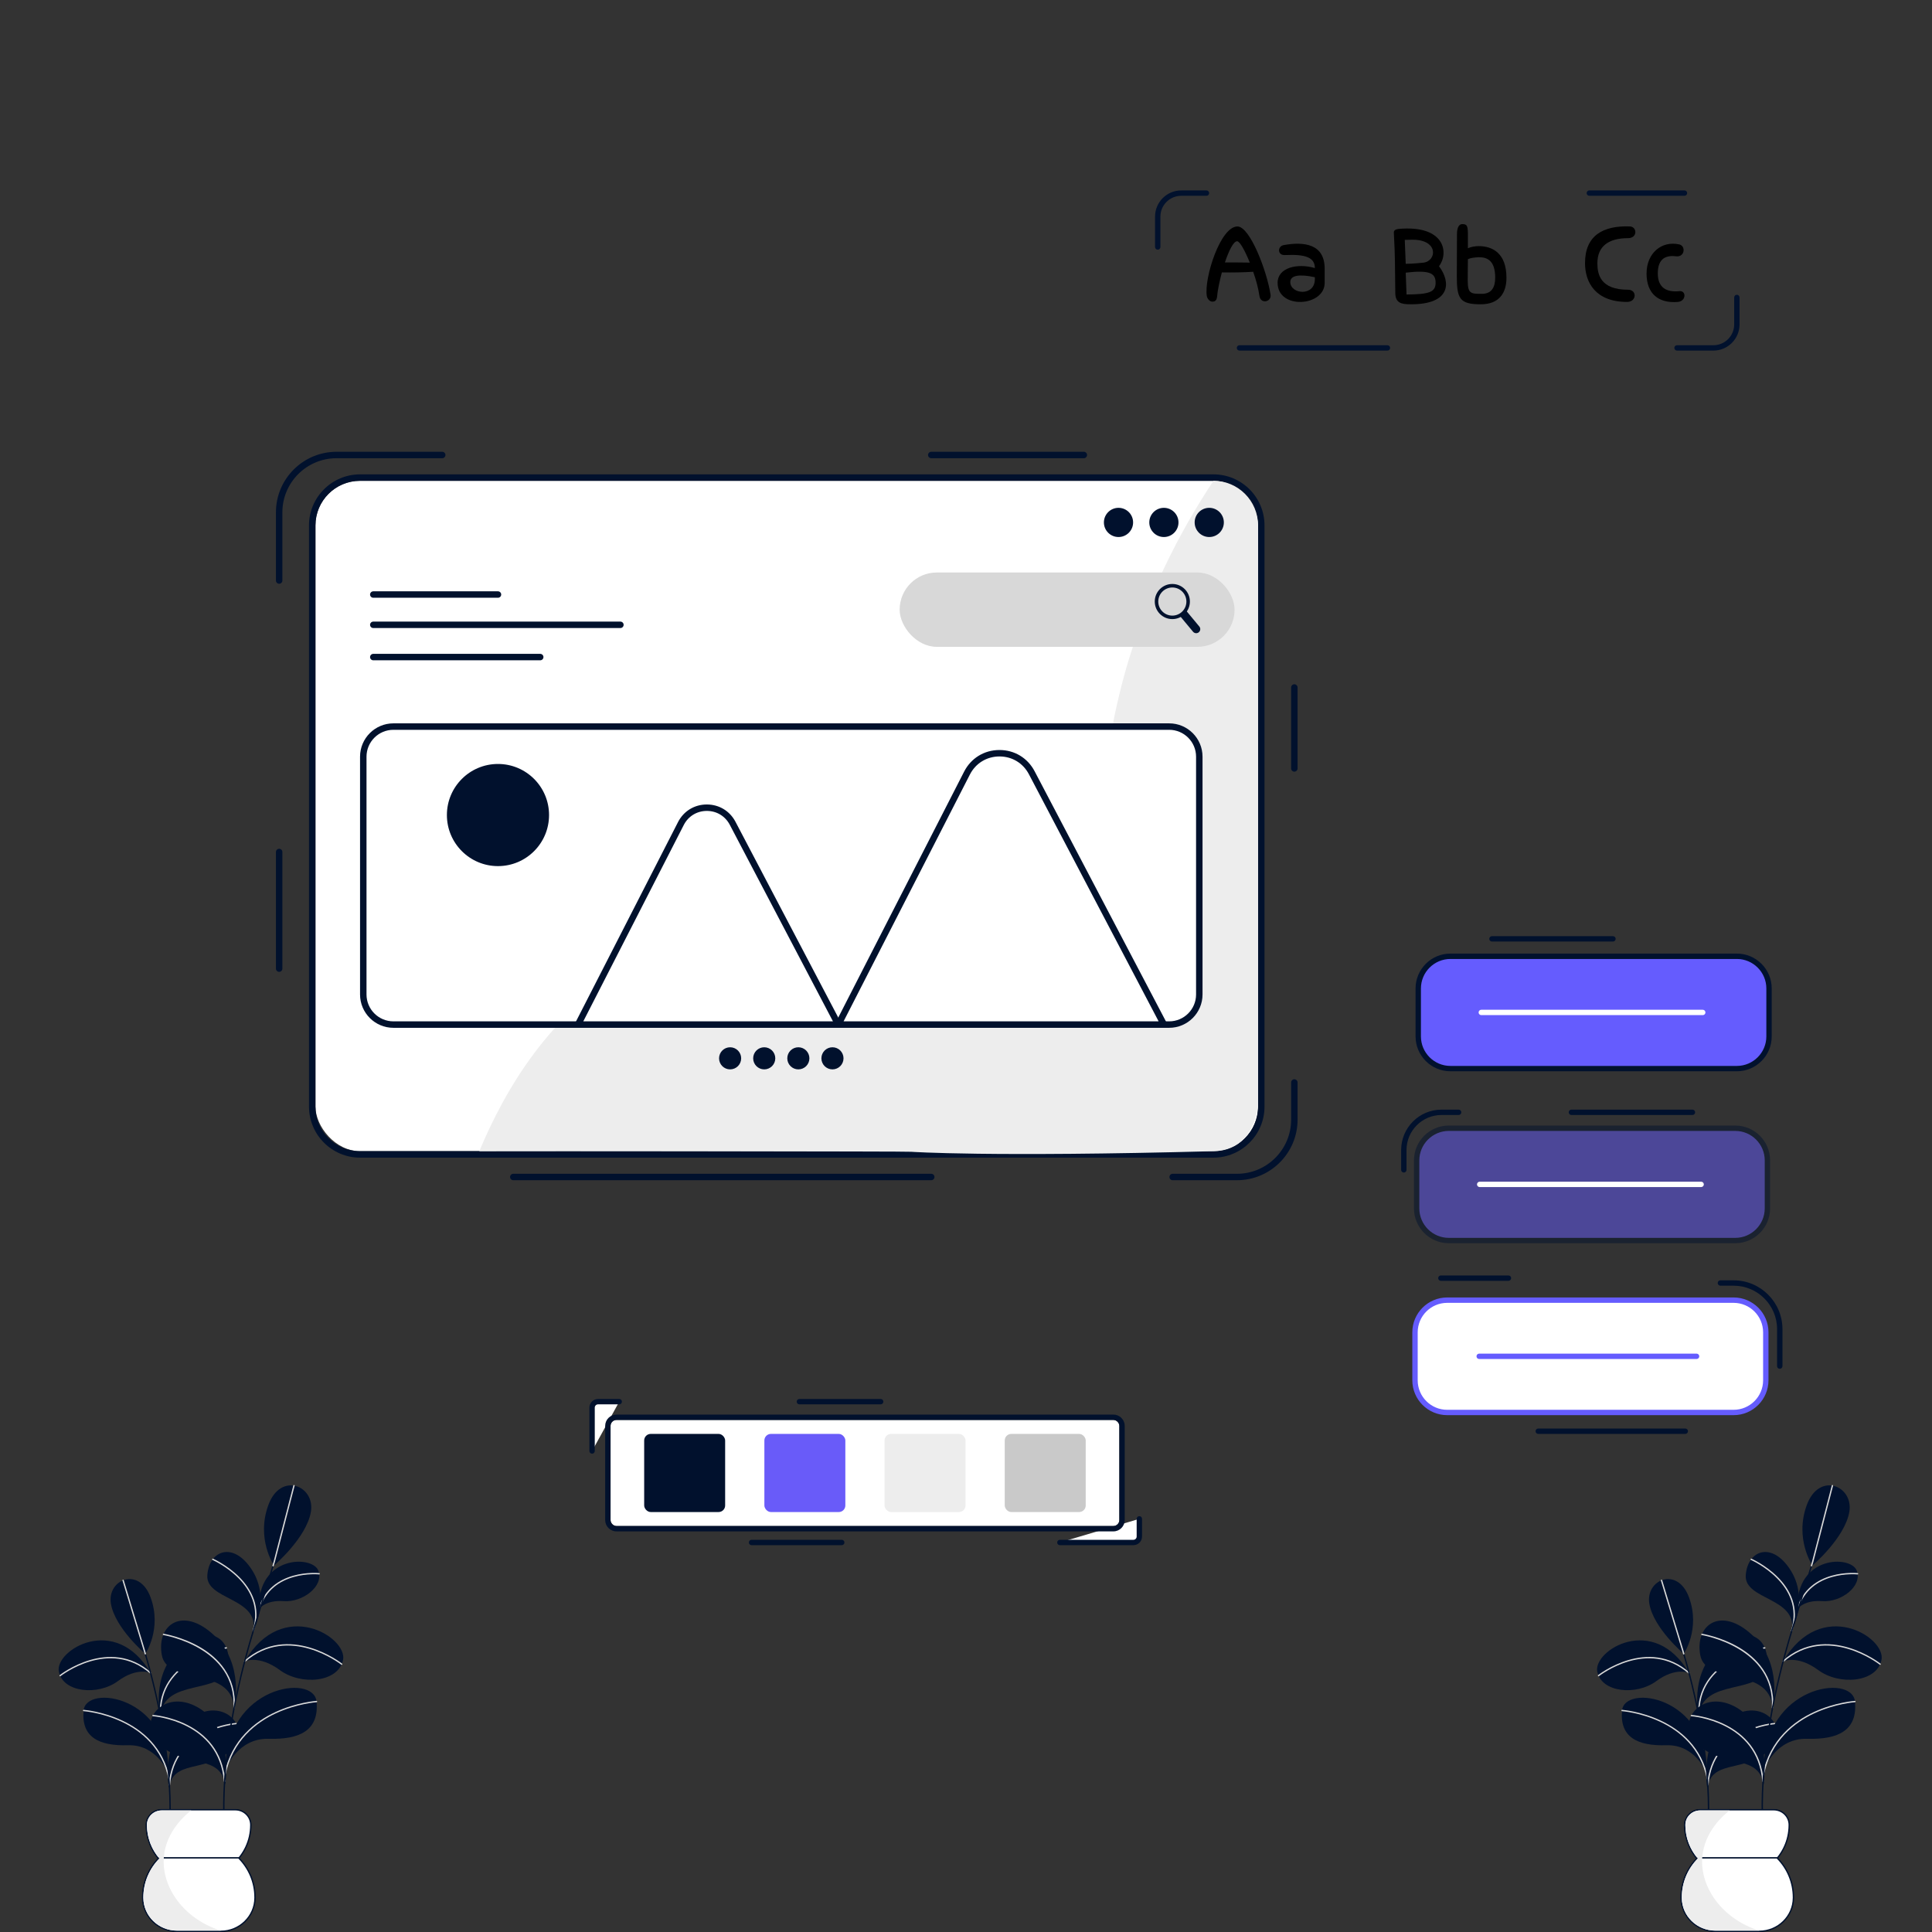 <?xml version="1.0" encoding="UTF-8"?>
<svg id="SystemLight" xmlns="http://www.w3.org/2000/svg" viewBox="0 0 1080 1080">
  <rect x="0" y="0" width="1080" height="1080" fill="#333333" stroke="none"/>
  <defs>
    <style>
      .cls-1 {
        fill: #fff;
      }

      .cls-2 {
        fill: #d8d8d8;
      }

      .cls-3 {
        opacity: .5;
      }

      .cls-4 {
        fill: #c9c9c9;
      }

      .cls-5 {
        fill: #655cfe;
      }

      .cls-6 {
        fill: #01112d;
      }

      .cls-7 {
        fill: #695bf9;
      }

      .cls-8 {
        fill: #ededed;
      }
    </style>
  </defs>
  <g>
    <g>
      <path class="cls-6" d="M84.2,935.22s-7.39-3.53-18.37,4.58c-10.98,8.11-30.55,6.49-32.94-5.35-2.39-11.84,31.48-32.94,51.3,.76Z"/>
      <path class="cls-6" d="M89.72,959.44s-5.75-22.63,10.48-37.84c16.23-15.21,30.07-5.66,27.21,10.33-2.86,15.99-36.23,5.61-37.69,27.51Z"/>
      <path class="cls-6" d="M94.35,999.47s-4.76-29,13.92-40.04c18.67-11.04,33.75,8.59,19.53,20.02-14.22,11.43-30.71,4.27-33.44,20.02Z"/>
      <path class="cls-6" d="M81.23,924.49s-16.83-14.29-19.21-27.89c-2.39-13.6,15.73-21.27,22.18-3.59,6.46,17.67-2.97,31.48-2.97,31.48Z"/>
      <path class="cls-6" d="M93.8,990.88s-6.01-15.75-22.24-15.28c-16.23,.48-26.25-4.49-24.82-19.43,1.43-14.94,47.83-7.78,47.07,34.7Z"/>
      <path class="cls-2" d="M94.56,994.94c-.18,0-.34-.13-.37-.31-6.86-35.01-47.07-38.05-47.48-38.07-.21-.01-.37-.19-.35-.4,.01-.21,.2-.37,.4-.35,.41,.03,41.2,3.1,48.17,38.68,.04,.21-.09,.4-.3,.44-.02,0-.05,0-.07,0Z"/>
      <path class="cls-2" d="M94.71,998.2s-.02,0-.03,0c-.21-.02-.36-.2-.35-.41,2.35-32.03,37.33-34.65,37.68-34.68,.2,0,.39,.14,.4,.35,.01,.21-.15,.39-.35,.4-.35,.02-34.67,2.61-36.97,33.97-.01,.2-.18,.35-.38,.35Z"/>
      <path class="cls-2" d="M33.6,937.07c-.11,0-.22-.05-.3-.14-.13-.16-.1-.4,.06-.53,.28-.22,27.86-21.75,51.08-1.46,.16,.14,.17,.38,.04,.53-.14,.16-.38,.17-.54,.04-22.74-19.87-49.84,1.26-50.11,1.48-.07,.06-.15,.08-.24,.08Z"/>
      <path class="cls-2" d="M89.72,959.82c-.2,0-.37-.16-.38-.36-1.89-32.15,36.74-38.6,37.13-38.67,.2-.03,.4,.11,.43,.32,.03,.21-.11,.4-.32,.43-.38,.06-38.34,6.41-36.49,37.87,.01,.21-.15,.39-.36,.4,0,0-.01,0-.02,0Z"/>
      <path class="cls-6" d="M94.72,1025.78l-.75-.11c.05-.37,5.32-37.8-13.1-101.07l.73-.21c18.48,63.45,13.18,101.02,13.13,101.4Z"/>
      <path class="cls-2" d="M81.23,924.87c-.16,0-.32-.11-.36-.27-.5-1.72-1.02-3.45-1.55-5.21l-10.87-35.87c-.06-.2,.05-.41,.25-.47,.2-.06,.41,.05,.47,.25l10.87,35.87c.54,1.76,1.06,3.5,1.56,5.22,.06,.2-.06,.41-.26,.47-.04,.01-.07,.02-.11,.02Z"/>
    </g>
    <g>
      <path class="cls-6" d="M136.78,928.7s7.92-3.79,19.69,4.91c11.77,8.7,32.75,6.96,35.31-5.73,2.56-12.69-33.75-35.31-55,.82Z"/>
      <path class="cls-6" d="M130.85,954.66s6.17-24.27-11.23-40.57c-17.4-16.3-32.24-6.07-29.17,11.08,3.07,17.14,38.84,6.01,40.4,29.49Z"/>
      <path class="cls-6" d="M125.9,997.58s5.1-31.09-14.92-42.92c-20.02-11.84-36.18,9.21-20.93,21.46,15.25,12.25,32.92,4.57,35.85,21.46Z"/>
      <path class="cls-6" d="M153.18,875.12s18.04-15.32,20.6-29.9c2.56-14.59-16.86-22.8-23.78-3.85-6.92,18.95,3.18,33.75,3.18,33.75Z"/>
      <path class="cls-6" d="M126.48,988.37s6.45-16.89,23.85-16.38c17.4,.51,28.15-4.81,26.61-20.83-1.54-16.02-51.28-8.34-50.46,37.2Z"/>
      <path class="cls-2" d="M125.67,992.69s-.05,0-.07,0c-.21-.04-.34-.24-.3-.44,3.9-19.93,17.74-30.14,28.66-35.2,11.81-5.47,22.85-6.24,22.96-6.25,.2,0,.39,.14,.4,.35,.01,.21-.14,.39-.35,.4-.11,0-11.03,.78-22.71,6.19-10.75,4.98-24.37,15.04-28.21,34.65-.03,.18-.19,.31-.37,.31Z"/>
      <path class="cls-2" d="M125.51,996.19c-.2,0-.36-.15-.38-.35-2.47-33.65-39.29-36.42-39.66-36.45-.21-.01-.37-.19-.35-.4,.01-.21,.22-.36,.4-.35,.38,.02,37.85,2.83,40.37,37.15,.01,.21-.14,.39-.35,.41,0,0-.02,0-.03,0Z"/>
      <path class="cls-2" d="M191.02,930.65c-.08,0-.17-.03-.24-.08-.29-.23-29.37-22.9-53.76-1.58-.16,.14-.4,.12-.54-.04-.14-.16-.12-.4,.04-.53,24.87-21.74,54.43,1.33,54.73,1.56,.16,.13,.19,.37,.06,.53-.07,.09-.19,.14-.3,.14Z"/>
      <path class="cls-6" d="M144.73,899.62s3.37-5.35,13.89-4.57c10.52,.78,22.64-8.34,19.33-17.06-3.31-8.72-34.14-8.57-33.22,21.62Z"/>
      <path class="cls-2" d="M144.73,900s-.07,0-.11-.02c-.2-.06-.31-.27-.25-.47,6.84-22.89,33.81-20.17,34.08-20.14,.21,.02,.36,.21,.34,.42-.02,.21-.21,.36-.42,.33-.27-.03-26.61-2.67-33.27,19.61-.05,.16-.2,.27-.36,.27Z"/>
      <path class="cls-2" d="M130.85,955.04s-.01,0-.02,0c-.21-.01-.37-.19-.36-.4,1.99-33.75-38.73-40.57-39.15-40.63-.21-.03-.35-.23-.32-.43,.03-.21,.23-.35,.43-.32,.1,.02,10.56,1.71,20.63,7.63,9.32,5.48,20.22,15.79,19.16,33.8-.01,.2-.18,.36-.38,.36Z"/>
      <path class="cls-6" d="M141.56,911.66s9.69-17.73-.64-33.96c-10.33-16.23-23.98-11.21-25.02,2.8-1.04,14.01,29.15,12.49,25.66,31.15Z"/>
      <path class="cls-2" d="M141.56,912.04s-.08,0-.12-.02c-.2-.06-.31-.28-.25-.48,8.3-25.91-22.09-39.38-22.4-39.52-.19-.08-.28-.31-.2-.5,.08-.19,.31-.28,.5-.2,.31,.14,31.33,13.87,22.82,40.44-.05,.16-.2,.26-.36,.26Z"/>
      <path class="cls-6" d="M125.52,1025.78c-.06-.42-6.04-42.88,15.74-114.29l11.01-36.34,.73,.22-11.01,36.34c-21.73,71.25-15.78,113.54-15.72,113.96l-.75,.11Z"/>
      <path class="cls-2" d="M152.64,875.65s-.07,0-.11-.02c-.2-.06-.31-.27-.25-.47l.64-2.12,11.06-42.66c.05-.2,.26-.33,.46-.27,.2,.05,.32,.26,.27,.46l-11.06,42.67-.65,2.13c-.05,.16-.2,.27-.36,.27Z"/>
    </g>
    <g>
      <path class="cls-1" d="M91.89,1042.14c-.09,0-.18-.03-.25-.1-6.28-5.56-9.88-13.53-9.88-21.86v-.08c.01-4.65,3.88-8.44,8.61-8.44h41.21c4.73,0,8.6,3.78,8.61,8.43v.09c0,8.34-3.6,16.3-9.88,21.86-.07,.06-.16,.1-.25,.1h-38.17Z"/>
      <path class="cls-6" d="M131.59,1012.04c4.48,0,8.22,3.58,8.23,8.06,0,.03,0,.06,0,.08,0,8.6-3.78,16.29-9.75,21.58h-38.18c-5.97-5.28-9.75-12.98-9.75-21.58,0-.03,0-.06,0-.08,.01-4.48,3.75-8.06,8.23-8.06h41.21m0-.76h-41.21c-4.94,0-8.98,3.95-8.99,8.81v.09c0,8.44,3.65,16.52,10.01,22.15,.14,.12,.32,.19,.5,.19h38.18c.19,0,.36-.07,.5-.19,6.36-5.63,10.01-13.7,10.01-22.15v-.09c-.01-4.86-4.05-8.81-8.99-8.81h0Z"/>
    </g>
    <g>
      <path class="cls-1" d="M98.84,1079.62c-10.45,0-19.01-8.38-19.08-18.69v-.21c0-8.31,3.22-16.15,9.07-22.07,.07-.07,.17-.11,.27-.11h44.11c.1,0,.2,.04,.27,.11,5.85,5.92,9.07,13.76,9.07,22.07v.21c-.07,10.31-8.63,18.69-19.08,18.69h-24.64Z"/>
      <path class="cls-6" d="M133.21,1038.92c5.54,5.6,8.96,13.3,8.96,21.8,0,.07,0,.14,0,.21-.07,10.18-8.52,18.31-18.7,18.31h-24.64c-10.18,0-18.63-8.13-18.7-18.31,0-.07,0-.14,0-.21,0-8.5,3.43-16.2,8.96-21.8h44.11m0-.76h-44.11c-.2,0-.4,.08-.54,.23-5.92,5.99-9.18,13.92-9.18,22.33v.21c.07,10.51,8.8,19.06,19.46,19.06h24.64c10.66,0,19.39-8.55,19.46-19.06v-.21c0-8.41-3.26-16.34-9.18-22.33-.14-.14-.34-.23-.54-.23h0Z"/>
    </g>
    <path class="cls-8" d="M89.1,1038.92h0c-4.33-5.04-6.97-11.58-6.97-18.75v-.08c.01-4.48,3.75-8.06,8.23-8.06h16.54c-2.65,2.04-14.06,11.26-15.3,26.02-1.43,17.1,11.37,34.78,31.86,41.18-8.21,0-16.43,0-24.64,0-10.18,0-18.63-8.13-18.7-18.31,0-.07,0-.14,0-.21,0-8.5,3.43-16.2,8.96-21.8Z"/>
  </g>
  <g>
    <g>
      <path class="cls-6" d="M944.19,935.22s-7.39-3.53-18.37,4.58c-10.98,8.11-30.55,6.49-32.94-5.35-2.39-11.84,31.48-32.94,51.3,.76Z"/>
      <path class="cls-6" d="M949.72,959.44s-5.75-22.63,10.48-37.84c16.23-15.21,30.07-5.66,27.21,10.33-2.86,15.99-36.23,5.61-37.69,27.51Z"/>
      <path class="cls-6" d="M954.34,999.47s-4.76-29,13.92-40.04c18.67-11.04,33.75,8.59,19.53,20.02-14.22,11.43-30.71,4.27-33.44,20.02Z"/>
      <path class="cls-6" d="M941.22,924.49s-16.83-14.29-19.21-27.89c-2.39-13.6,15.73-21.27,22.18-3.59,6.46,17.67-2.97,31.48-2.97,31.48Z"/>
      <path class="cls-6" d="M953.8,990.88s-6.01-15.75-22.24-15.28c-16.23,.48-26.25-4.49-24.82-19.43,1.43-14.94,47.83-7.78,47.07,34.7Z"/>
      <path class="cls-2" d="M954.55,994.94c-.18,0-.34-.13-.37-.31-6.86-35.01-47.07-38.05-47.48-38.07-.21-.01-.37-.19-.35-.4,.01-.21,.2-.37,.4-.35,.41,.03,41.2,3.1,48.17,38.68,.04,.21-.09,.4-.3,.44-.02,0-.05,0-.07,0Z"/>
      <path class="cls-2" d="M954.7,998.2s-.02,0-.03,0c-.21-.02-.36-.2-.35-.41,2.35-32.03,37.33-34.65,37.68-34.68,.2,0,.39,.14,.4,.35,.01,.21-.15,.39-.35,.4-.35,.02-34.67,2.61-36.97,33.97-.01,.2-.18,.35-.38,.35Z"/>
      <path class="cls-2" d="M893.59,937.07c-.11,0-.22-.05-.3-.14-.13-.16-.1-.4,.06-.53,.28-.22,27.86-21.75,51.08-1.46,.16,.14,.17,.38,.04,.53-.14,.16-.38,.17-.54,.04-22.74-19.87-49.84,1.26-50.11,1.48-.07,.06-.15,.08-.24,.08Z"/>
      <path class="cls-2" d="M949.72,959.82c-.2,0-.37-.16-.38-.36-1.89-32.15,36.74-38.6,37.13-38.67,.2-.03,.4,.11,.43,.32,.03,.21-.11,.4-.32,.43-.38,.06-38.34,6.41-36.49,37.87,.01,.21-.15,.39-.36,.4,0,0-.01,0-.02,0Z"/>
      <path class="cls-6" d="M954.71,1025.78l-.75-.11c.05-.37,5.32-37.8-13.1-101.07l.73-.21c18.48,63.45,13.18,101.02,13.13,101.4Z"/>
      <path class="cls-2" d="M941.22,924.87c-.16,0-.32-.11-.36-.27-.5-1.72-1.02-3.45-1.55-5.21l-10.87-35.87c-.06-.2,.05-.41,.25-.47,.2-.06,.41,.05,.47,.25l10.87,35.87c.54,1.76,1.06,3.5,1.56,5.22,.06,.2-.06,.41-.26,.47-.04,.01-.07,.02-.11,.02Z"/>
    </g>
    <g>
      <path class="cls-6" d="M996.77,928.7s7.92-3.79,19.69,4.91c11.77,8.7,32.75,6.96,35.31-5.73,2.56-12.69-33.75-35.31-55,.82Z"/>
      <path class="cls-6" d="M990.84,954.66s6.17-24.27-11.23-40.57c-17.4-16.3-32.24-6.07-29.17,11.08,3.07,17.14,38.84,6.01,40.4,29.49Z"/>
      <path class="cls-6" d="M985.89,997.58s5.1-31.09-14.92-42.92c-20.02-11.84-36.18,9.21-20.93,21.46,15.25,12.25,32.92,4.57,35.85,21.46Z"/>
      <path class="cls-6" d="M1013.17,875.12s18.04-15.32,20.6-29.9c2.56-14.59-16.86-22.8-23.78-3.85-6.92,18.95,3.18,33.75,3.18,33.75Z"/>
      <path class="cls-6" d="M986.47,988.37s6.45-16.89,23.85-16.38c17.4,.51,28.15-4.81,26.61-20.83-1.54-16.02-51.28-8.34-50.46,37.2Z"/>
      <path class="cls-2" d="M985.66,992.69s-.05,0-.07,0c-.21-.04-.34-.24-.3-.44,3.9-19.93,17.74-30.14,28.66-35.2,11.81-5.47,22.85-6.24,22.96-6.25,.2,0,.39,.14,.4,.35,.01,.21-.14,.39-.35,.4-.11,0-11.03,.78-22.71,6.19-10.75,4.98-24.37,15.04-28.21,34.65-.03,.18-.19,.31-.37,.31Z"/>
      <path class="cls-2" d="M985.5,996.19c-.2,0-.36-.15-.38-.35-2.47-33.65-39.29-36.42-39.66-36.45-.21-.01-.37-.19-.35-.4,.01-.21,.22-.36,.4-.35,.38,.02,37.85,2.83,40.37,37.15,.01,.21-.14,.39-.35,.41,0,0-.02,0-.03,0Z"/>
      <path class="cls-2" d="M1051.01,930.65c-.08,0-.17-.03-.24-.08-.29-.23-29.37-22.9-53.76-1.58-.16,.14-.4,.12-.54-.04-.14-.16-.12-.4,.04-.53,24.87-21.74,54.43,1.33,54.73,1.56,.16,.13,.19,.37,.06,.53-.07,.09-.19,.14-.3,.14Z"/>
      <path class="cls-6" d="M1004.72,899.62s3.37-5.35,13.89-4.57c10.52,.78,22.64-8.34,19.33-17.06-3.31-8.72-34.14-8.57-33.22,21.62Z"/>
      <path class="cls-2" d="M1004.72,900s-.07,0-.11-.02c-.2-.06-.31-.27-.25-.47,6.84-22.89,33.81-20.17,34.08-20.14,.21,.02,.36,.21,.34,.42-.02,.21-.21,.36-.42,.33-.27-.03-26.61-2.67-33.27,19.61-.05,.16-.2,.27-.36,.27Z"/>
      <path class="cls-2" d="M990.84,955.04s-.01,0-.02,0c-.21-.01-.37-.19-.36-.4,1.99-33.75-38.73-40.57-39.15-40.63-.21-.03-.35-.23-.32-.43,.03-.21,.23-.35,.43-.32,.1,.02,10.56,1.71,20.63,7.63,9.32,5.48,20.22,15.79,19.16,33.8-.01,.2-.18,.36-.38,.36Z"/>
      <path class="cls-6" d="M1001.55,911.66s9.69-17.73-.64-33.96c-10.33-16.23-23.98-11.21-25.02,2.8-1.04,14.01,29.15,12.49,25.66,31.15Z"/>
      <path class="cls-2" d="M1001.55,912.04s-.08,0-.12-.02c-.2-.06-.31-.28-.25-.48,8.3-25.91-22.09-39.38-22.4-39.52-.19-.08-.28-.31-.2-.5,.08-.19,.31-.28,.5-.2,.31,.14,31.33,13.87,22.82,40.44-.05,.16-.2,.26-.36,.26Z"/>
      <path class="cls-6" d="M985.52,1025.78c-.06-.42-6.04-42.88,15.74-114.29l11.01-36.34,.73,.22-11.01,36.34c-21.73,71.25-15.78,113.54-15.72,113.96l-.75,.11Z"/>
      <path class="cls-2" d="M1012.63,875.65s-.07,0-.11-.02c-.2-.06-.31-.27-.25-.47l.64-2.12,11.06-42.66c.05-.2,.26-.33,.46-.27,.2,.05,.32,.26,.27,.46l-11.06,42.67-.65,2.13c-.05,.16-.2,.27-.36,.27Z"/>
    </g>
    <g>
      <path class="cls-1" d="M951.88,1042.14c-.09,0-.18-.03-.25-.1-6.28-5.56-9.88-13.53-9.88-21.86v-.08c.01-4.65,3.88-8.44,8.61-8.44h41.21c4.73,0,8.6,3.78,8.61,8.43v.09c0,8.34-3.6,16.3-9.88,21.86-.07,.06-.16,.1-.25,.1h-38.17Z"/>
      <path class="cls-6" d="M991.58,1012.04c4.48,0,8.22,3.58,8.23,8.06,0,.03,0,.06,0,.08,0,8.6-3.78,16.29-9.75,21.58h-38.18c-5.97-5.28-9.75-12.98-9.75-21.58,0-.03,0-.06,0-.08,.01-4.48,3.75-8.06,8.23-8.06h41.21m0-.76h-41.21c-4.94,0-8.98,3.95-8.99,8.81v.09c0,8.44,3.65,16.52,10.01,22.15,.14,.12,.32,.19,.5,.19h38.18c.19,0,.36-.07,.5-.19,6.36-5.63,10.01-13.7,10.01-22.15v-.09c-.01-4.86-4.05-8.81-8.99-8.81h0Z"/>
    </g>
    <g>
      <path class="cls-1" d="M958.83,1079.62c-10.45,0-19.01-8.38-19.08-18.69v-.21c0-8.31,3.22-16.15,9.07-22.07,.07-.07,.17-.11,.27-.11h44.11c.1,0,.2,.04,.27,.11,5.85,5.92,9.07,13.76,9.07,22.07v.21c-.07,10.31-8.63,18.69-19.08,18.69h-24.64Z"/>
      <path class="cls-6" d="M993.2,1038.92c5.54,5.6,8.96,13.3,8.96,21.8,0,.07,0,.14,0,.21-.07,10.18-8.52,18.31-18.7,18.31h-24.64c-10.18,0-18.63-8.13-18.7-18.31,0-.07,0-.14,0-.21,0-8.5,3.43-16.2,8.96-21.8h44.11m0-.76h-44.11c-.2,0-.4,.08-.54,.23-5.92,5.99-9.18,13.92-9.18,22.33v.21c.07,10.51,8.8,19.06,19.46,19.06h24.64c10.66,0,19.39-8.55,19.46-19.06v-.21c0-8.41-3.26-16.34-9.18-22.33-.14-.14-.34-.23-.54-.23h0Z"/>
    </g>
    <path class="cls-8" d="M949.09,1038.92h0c-4.33-5.04-6.97-11.58-6.97-18.75v-.08c.01-4.48,3.75-8.06,8.23-8.06h16.54c-2.65,2.04-14.06,11.26-15.3,26.02-1.43,17.1,11.37,34.78,31.86,41.18-8.21,0-16.43,0-24.64,0-10.18,0-18.63-8.13-18.7-18.31,0-.07,0-.14,0-.21,0-8.5,3.43-16.2,8.96-21.8Z"/>
  </g>
  <g>
    <g>
      <path class="cls-6" d="M156.05,326.32c-1,0-1.8-.81-1.8-1.8v-38.12c0-18.67,15.19-33.85,33.85-33.85h59.11c1,0,1.8,.81,1.8,1.8s-.81,1.8-1.8,1.8h-59.11c-16.68,0-30.25,13.57-30.25,30.25v38.12c0,1-.81,1.8-1.8,1.8Z"/>
      <path class="cls-6" d="M156.05,543.27c-1,0-1.8-.81-1.8-1.8v-65.19c0-1,.81-1.8,1.8-1.8s1.8,.81,1.8,1.8v65.19c0,1-.81,1.8-1.8,1.8Z"/>
      <path class="cls-6" d="M520.57,659.75h-233.64c-1,0-1.8-.81-1.8-1.8s.81-1.8,1.8-1.8h233.64c1,0,1.8,.81,1.8,1.8s-.81,1.8-1.8,1.8Z"/>
      <path class="cls-6" d="M691.5,659.75h-35.98c-1,0-1.8-.81-1.8-1.8s.81-1.8,1.8-1.8h35.98c16.68,0,30.25-13.57,30.25-30.25v-20.79c0-1,.81-1.8,1.8-1.8s1.8,.81,1.8,1.8v20.79c0,18.67-15.19,33.85-33.85,33.85Z"/>
      <path class="cls-6" d="M723.55,431.36c-1,0-1.8-.81-1.8-1.8v-45.25c0-1,.81-1.8,1.8-1.8s1.8,.81,1.8,1.8v45.25c0,1-.81,1.8-1.8,1.8Z"/>
      <path class="cls-6" d="M605.87,256.15h-85.29c-1,0-1.8-.81-1.8-1.8s.81-1.8,1.8-1.8h85.29c1,0,1.8,.81,1.8,1.8s-.81,1.8-1.8,1.8Z"/>
    </g>
    <g>
      <rect class="cls-1" x="176.34" y="268.77" width="526.93" height="374.75" rx="24.92" ry="24.92"/>
      <path class="cls-6" d="M678.34,268.77c13.76,0,24.92,11.16,24.92,24.92v324.9c0,13.76-11.16,24.92-24.92,24.92H201.26c-13.76,0-24.92-11.16-24.92-24.92V293.7c0-13.76,11.16-24.92,24.92-24.92h477.08m0-3.61H201.26c-15.73,0-28.53,12.8-28.53,28.53v324.9c0,15.73,12.8,28.53,28.53,28.53h477.08c15.73,0,28.53-12.8,28.53-28.53V293.7c0-15.73-12.8-28.53-28.53-28.53h0Z"/>
    </g>
    <path class="cls-8" d="M678.34,268.77c-17.08,25.78-39.55,65.91-52.46,118.68-17.03,69.57,.38,88.24-19.03,112.36-44.17,54.87-156.06-14.75-253.37,39.91-46.58,26.16-71.67,70.61-85.55,103.81,25.94-.04,65.78-.07,114.61,0,83.3,.12,124.94,.17,126.83,.32,0,0,43,3.03,168.97-.32,2.27-.06,8.12-.29,13.56-4.01,7.42-5.08,10.22-14,11.36-20.91V293.7c0-13.76-11.16-24.92-24.92-24.92Z"/>
    <g>
      <rect class="cls-2" x="502.91" y="320.03" width="187.22" height="41.56" rx="20.78" ry="20.78"/>
      <g>
        <path class="cls-6" d="M661.89,336.96h4.57v16.35c0,1.26-1.02,2.28-2.28,2.28h0c-1.26,0-2.28-1.02-2.28-2.28v-16.35h0Z" transform="translate(-67.92 504.62) rotate(-39.74)"/>
        <g>
          <circle class="cls-2" cx="655.34" cy="336.26" r="8.84"/>
          <path class="cls-6" d="M655.34,346.08c-5.41,0-9.82-4.4-9.82-9.82s4.4-9.82,9.82-9.82,9.82,4.4,9.82,9.82-4.4,9.82-9.82,9.82Zm0-17.67c-4.33,0-7.86,3.52-7.86,7.86s3.52,7.86,7.86,7.86,7.86-3.52,7.86-7.86-3.52-7.86-7.86-7.86Z"/>
        </g>
      </g>
      <path class="cls-6" d="M278.37,334.15h-69.7c-1,0-1.8-.81-1.8-1.8s.81-1.8,1.8-1.8h69.7c1,0,1.8,.81,1.8,1.8s-.81,1.8-1.8,1.8Z"/>
      <path class="cls-6" d="M301.99,369.11h-93.32c-1,0-1.8-.81-1.8-1.8s.81-1.8,1.8-1.8h93.32c1,0,1.8,.81,1.8,1.8s-.81,1.8-1.8,1.8Z"/>
      <path class="cls-6" d="M346.81,351.08H208.67c-1,0-1.8-.81-1.8-1.8s.81-1.8,1.8-1.8h138.14c1,0,1.8,.81,1.8,1.8s-.81,1.8-1.8,1.8Z"/>
    </g>
    <g>
      <circle class="cls-6" cx="625.25" cy="292.04" r="8.16"/>
      <circle class="cls-6" cx="650.62" cy="292.04" r="8.16"/>
      <circle class="cls-6" cx="675.98" cy="292.04" r="8.16"/>
    </g>
    <g>
      <g>
        <rect class="cls-1" x="203.08" y="406.16" width="467.34" height="166.58" rx="16.84" ry="16.84"/>
        <path class="cls-6" d="M653.58,574.55H219.91c-10.28,0-18.64-8.36-18.64-18.64v-132.91c0-10.28,8.36-18.64,18.64-18.64h433.67c10.28,0,18.64,8.36,18.64,18.64v132.91c0,10.28-8.36,18.64-18.64,18.64ZM219.91,407.97c-8.29,0-15.03,6.74-15.03,15.03v132.91c0,8.29,6.74,15.03,15.03,15.03h433.67c8.29,0,15.03-6.74,15.03-15.03v-132.91c0-8.29-6.74-15.03-15.03-15.03H219.91Z"/>
      </g>
      <g>
        <path class="cls-1" d="M468.61,572.75h-145.51c19.17-37.46,38.34-74.91,57.51-112.37,6.02-11.76,22.8-11.85,28.94-.15,19.69,37.51,39.37,75.01,59.06,112.52Z"/>
        <path class="cls-6" d="M471.6,574.55h-151.44l58.85-114.99c3.14-6.14,9.13-9.82,16.02-9.85,.03,0,.07,0,.1,0,6.85,0,12.83,3.62,16.02,9.69l60.45,115.16Zm-145.55-3.61h139.58l-57.67-109.87c-2.55-4.86-7.34-7.76-12.83-7.76-.03,0-.05,0-.08,0-5.52,.03-10.32,2.98-12.83,7.89l-56.16,109.74Z"/>
      </g>
      <g>
        <path class="cls-1" d="M650.67,572.75h-182.05c23.98-46.86,47.97-93.72,71.95-140.58,7.53-14.72,28.53-14.83,36.21-.19,24.63,46.92,49.26,93.85,73.89,140.77Z"/>
        <path class="cls-6" d="M653.65,574.55h-187.99l73.29-143.21c3.85-7.52,11.19-12.04,19.65-12.08,.04,0,.08,0,.12,0,8.4,0,15.74,4.43,19.64,11.88l75.28,143.41Zm-182.09-3.61h176.12l-72.51-138.13c-3.27-6.24-9.42-9.95-16.45-9.95h-.1c-7.08,.04-13.23,3.82-16.45,10.12l-70.6,137.96Z"/>
      </g>
      <circle class="cls-6" cx="278.37" cy="455.61" r="28.55"/>
    </g>
    <g>
      <circle class="cls-6" cx="427.21" cy="591.61" r="6.18"/>
      <circle class="cls-6" cx="408.14" cy="591.61" r="6.18"/>
      <circle class="cls-6" cx="446.28" cy="591.61" r="6.18"/>
      <circle class="cls-6" cx="465.35" cy="591.61" r="6.18"/>
    </g>
  </g>
  <g>
    <path class="cls-6" d="M470.55,863.76h-50.43c-.83,0-1.5-.67-1.5-1.5s.67-1.5,1.5-1.5h50.43c.83,0,1.5,.67,1.5,1.5s-.67,1.5-1.5,1.5Z"/>
    <g>
      <path class="cls-1" d="M636.9,849.04v9.9c0,1.83-1.49,3.32-3.32,3.32h-41.11"/>
      <path class="cls-6" d="M633.58,863.76h-41.11c-.83,0-1.5-.67-1.5-1.5s.67-1.5,1.5-1.5h41.11c1,0,1.82-.82,1.82-1.82v-9.9c0-.83,.67-1.5,1.5-1.5s1.5,.67,1.5,1.5v9.9c0,2.66-2.16,4.82-4.82,4.82Z"/>
    </g>
    <path class="cls-6" d="M492.31,785.04h-45.45c-.83,0-1.5-.67-1.5-1.5s.67-1.5,1.5-1.5h45.45c.83,0,1.5,.67,1.5,1.5s-.67,1.5-1.5,1.5Z"/>
    <g>
      <path class="cls-1" d="M330.98,811.12v-24.26c0-1.83,1.49-3.32,3.32-3.32h11.86"/>
      <path class="cls-6" d="M330.98,812.62c-.83,0-1.5-.67-1.5-1.5v-24.26c0-2.66,2.16-4.82,4.82-4.82h11.86c.83,0,1.5,.67,1.5,1.5s-.67,1.5-1.5,1.5h-11.86c-1,0-1.82,.82-1.82,1.82v24.26c0,.83-.67,1.5-1.5,1.5Z"/>
    </g>
    <g>
      <rect class="cls-1" x="341.3" y="793.76" width="284.42" height="59.29" rx="3.32" ry="3.32"/>
      <path class="cls-6" d="M622.4,793.76c1.83,0,3.32,1.49,3.32,3.32v52.65c0,1.83-1.49,3.32-3.32,3.32H344.62c-1.83,0-3.32-1.49-3.32-3.32v-52.65c0-1.83,1.49-3.32,3.32-3.32h277.78m0-3H344.62c-3.48,0-6.32,2.83-6.32,6.32v52.65c0,3.48,2.83,6.32,6.32,6.32h277.78c3.48,0,6.32-2.83,6.32-6.32v-52.65c0-3.48-2.83-6.32-6.32-6.32h0Z"/>
    </g>
    <g>
      <rect class="cls-6" x="360.1" y="801.56" width="45.26" height="43.68" rx="3.67" ry="3.67"/>
      <rect class="cls-7" x="427.29" y="801.56" width="45.26" height="43.68" rx="3.67" ry="3.67"/>
      <rect class="cls-8" x="494.47" y="801.56" width="45.26" height="43.68" rx="3.67" ry="3.67"/>
      <rect class="cls-4" x="561.66" y="801.56" width="45.26" height="43.68" rx="3.67" ry="3.67"/>
    </g>
  </g>
  <g>
    <g>
      <g>
        <rect class="cls-5" x="792.82" y="534.57" width="196.09" height="62.78" rx="17.99" ry="17.99"/>
        <path class="cls-6" d="M970.91,598.85h-160.11c-10.75,0-19.49-8.74-19.49-19.49v-26.81c0-10.74,8.74-19.49,19.49-19.49h160.11c10.75,0,19.49,8.74,19.49,19.49v26.81c0,10.75-8.74,19.49-19.49,19.49Zm-160.11-62.78c-9.09,0-16.49,7.4-16.49,16.49v26.81c0,9.09,7.4,16.49,16.49,16.49h160.11c9.09,0,16.49-7.4,16.49-16.49v-26.81c0-9.09-7.4-16.49-16.49-16.49h-160.11Z"/>
      </g>
      <path class="cls-1" d="M951.85,567.46h-123.8c-.83,0-1.5-.67-1.5-1.5s.67-1.5,1.5-1.5h123.8c.83,0,1.5,.67,1.5,1.5s-.67,1.5-1.5,1.5Z"/>
    </g>
    <g>
      <g class="cls-3">
        <rect class="cls-5" x="791.91" y="630.69" width="196.09" height="62.78" rx="17.99" ry="17.99"/>
        <path class="cls-6" d="M970.01,694.97h-160.11c-10.75,0-19.49-8.74-19.49-19.49v-26.81c0-10.75,8.74-19.49,19.49-19.49h160.11c10.75,0,19.49,8.74,19.49,19.49v26.81c0,10.74-8.74,19.49-19.49,19.49Zm-160.11-62.78c-9.09,0-16.49,7.4-16.49,16.49v26.81c0,9.09,7.4,16.49,16.49,16.49h160.11c9.09,0,16.49-7.4,16.49-16.49v-26.81c0-9.09-7.4-16.49-16.49-16.49h-160.11Z"/>
      </g>
      <path class="cls-1" d="M950.95,663.58h-123.8c-.83,0-1.5-.67-1.5-1.5s.67-1.5,1.5-1.5h123.8c.83,0,1.5,.67,1.5,1.5s-.67,1.5-1.5,1.5Z"/>
    </g>
    <g>
      <g>
        <rect class="cls-1" x="791" y="726.8" width="196.09" height="62.78" rx="17.99" ry="17.99"/>
        <path class="cls-5" d="M969.1,791.08h-160.11c-10.75,0-19.49-8.74-19.49-19.49v-26.81c0-10.74,8.74-19.49,19.49-19.49h160.11c10.75,0,19.49,8.74,19.49,19.49v26.81c0,10.74-8.74,19.49-19.49,19.49Zm-160.11-62.78c-9.09,0-16.49,7.4-16.49,16.49v26.81c0,9.09,7.4,16.49,16.49,16.49h160.11c9.09,0,16.49-7.4,16.49-16.49v-26.81c0-9.09-7.4-16.49-16.49-16.49h-160.11Z"/>
      </g>
      <path class="cls-5" d="M948.4,759.69h-121.53c-.83,0-1.5-.67-1.5-1.5s.67-1.5,1.5-1.5h121.53c.83,0,1.5,.67,1.5,1.5s-.67,1.5-1.5,1.5Z"/>
    </g>
    <path class="cls-6" d="M942.09,801.56h-82.21c-.83,0-1.5-.67-1.5-1.5s.67-1.5,1.5-1.5h82.21c.83,0,1.5,.67,1.5,1.5s-.67,1.5-1.5,1.5Z"/>
    <path class="cls-6" d="M994.9,765.17c-.83,0-1.5-.67-1.5-1.5v-20.67c0-13.4-10.9-24.29-24.29-24.29h-7.4c-.83,0-1.5-.67-1.5-1.5s.67-1.5,1.5-1.5h7.4c15.05,0,27.29,12.24,27.29,27.29v20.67c0,.83-.67,1.5-1.5,1.5Z"/>
    <path class="cls-6" d="M843.24,715.99h-37.79c-.83,0-1.5-.67-1.5-1.5s.67-1.5,1.5-1.5h37.79c.83,0,1.5,.67,1.5,1.5s-.67,1.5-1.5,1.5Z"/>
    <path class="cls-6" d="M784.75,655.46c-.83,0-1.5-.67-1.5-1.5v-11.1c0-12.44,10.12-22.57,22.57-22.57h9.57c.83,0,1.5,.67,1.5,1.5s-.67,1.5-1.5,1.5h-9.57c-10.79,0-19.57,8.78-19.57,19.57v11.1c0,.83-.67,1.5-1.5,1.5Z"/>
    <path class="cls-6" d="M946.09,623.29h-67.66c-.83,0-1.5-.67-1.5-1.5s.67-1.5,1.5-1.5h67.66c.83,0,1.5,.67,1.5,1.5s-.67,1.5-1.5,1.5Z"/>
    <path class="cls-6" d="M901.67,526.33h-67.66c-.83,0-1.5-.67-1.5-1.5s.67-1.5,1.5-1.5h67.66c.83,0,1.5,.67,1.5,1.5s-.67,1.5-1.5,1.5Z"/>
  </g>
  <g>
    <g>
      <g>
        <path d="M704.04,165.48c-.54-3.86-1.8-8.8-3.5-13.56-5.39,.36-11.49,.45-17.51,.36-1.35,5.12-2.42,10.24-2.69,13.65-.27,2.25-1.35,2.69-2.69,2.69s-2.78-1.53-3.05-3.23c-1.53-9.88,7.54-38.79,17.15-38.79,7,0,16.52,25.05,18.5,38.16,.63,4.04-5.57,5.39-6.2,.72Zm-5.39-18.68c-2.69-6.64-5.57-11.94-7.09-11.94-2.07,0-4.67,5.39-6.83,11.85,4.58,0,9.97,0,13.92,.09Z"/>
        <path d="M740.5,150.21v7.9c0,13.38-26.31,15.09-26.31,0,0-8.53,11.05-11.13,20.83-8.26,0-5.93-5.21-7.81-16.7-7.27-4.31,.27-4.31-4.94-.72-5.57,11.49-2.07,22.9-.63,22.9,13.2Zm-5.48,5.75v-.99c-8.44-1.8-13.74-1.17-13.74,2.69,0,6.82,13.74,8.35,13.74-1.71Z"/>
      </g>
      <g>
        <path d="M779.98,163.81c-.27-17.24,0-18.23-.81-33.76-.09-1.44,1.26-1.89,2.51-2.07,26.4-2.42,28.29,13.74,22.72,20.83,6.83,8.98,6.65,21.46-15.98,21.28-5.12,0-8.35-.72-8.44-6.29Zm15.62-16.97c7.54-.81,8.8-12.84-5.93-12.84l-4.4,.09,.54,13.38c.72,0,3.86,0,9.79-.63Zm6.91,11.23c0-5.21-2.96-7.27-16.7-5.66l.45,12.21c12.57-.09,16.25-1.26,16.25-6.56Z"/>
        <path d="M842.12,155.28c0,8.35-3.95,14.82-14.37,14.82-11.67,0-13.38-3.05-13.38-15.54,0-10.42,.09-14.28,.09-23.71,0-4.4,1.62-5.57,2.87-5.57,2.6,0,3.14,.72,3.23,5.03v8.44c1.71-.72,3.95-1.17,6.02-1.17,7.54,0,15.54,3.77,15.54,17.69Zm-6.29,0c0-9.7-4.49-11.49-9.07-11.49-2.6,.09-4.85,.45-6.2,1.08-.09,5.84-.09,11.31-.09,12.12,0,7.27,1.89,7.27,7.9,7.27,5.3,0,7.45-3.5,7.45-8.98Z"/>
      </g>
      <g>
        <path d="M886.04,147.04c0-15.36,10.06-21.01,25.05-20.47,4.13,.18,4.4,6.56-.99,6.56-10.96,0-17.15,4.58-17.15,14.01,0,6.2,1.62,14.82,17.15,14.82,5.12,0,4.85,6.82-.54,6.82-17.69,0-23.53-10.96-23.53-21.73Z"/>
        <path d="M920.44,152.87c0-11.32,8.35-18.41,18.23-16.25,3.86,.81,3.14,7.27-1.71,6.65-7.27-.9-10.24,2.78-10.24,9.61,0,7.99,4.94,10.6,12.03,9.88,4.04-.45,3.86,5.66-.81,6.02-10.69,.9-17.51-4.49-17.51-15.89Z"/>
      </g>
    </g>
    <path class="cls-6" d="M647.18,139.57c-.83,0-1.5-.67-1.5-1.5v-16.98c0-8.07,6.57-14.64,14.64-14.64h14.1c.83,0,1.5,.67,1.5,1.5s-.67,1.5-1.5,1.5h-14.1c-6.42,0-11.64,5.22-11.64,11.64v16.98c0,.83-.67,1.5-1.5,1.5Z"/>
    <path class="cls-6" d="M775.59,195.99h-82.72c-.83,0-1.5-.67-1.5-1.5s.67-1.5,1.5-1.5h82.72c.83,0,1.5,.67,1.5,1.5s-.67,1.5-1.5,1.5Z"/>
    <path class="cls-6" d="M957.78,195.99h-20.32c-.83,0-1.5-.67-1.5-1.5s.67-1.5,1.5-1.5h20.32c6.42,0,11.64-5.22,11.64-11.64v-15.07c0-.83,.67-1.5,1.5-1.5s1.5,.67,1.5,1.5v15.07c0,8.07-6.57,14.64-14.64,14.64Z"/>
    <path class="cls-6" d="M941.63,109.45h-53.19c-.83,0-1.5-.67-1.5-1.5s.67-1.5,1.5-1.5h53.19c.83,0,1.5,.67,1.5,1.5s-.67,1.5-1.5,1.5Z"/>
  </g>
</svg>